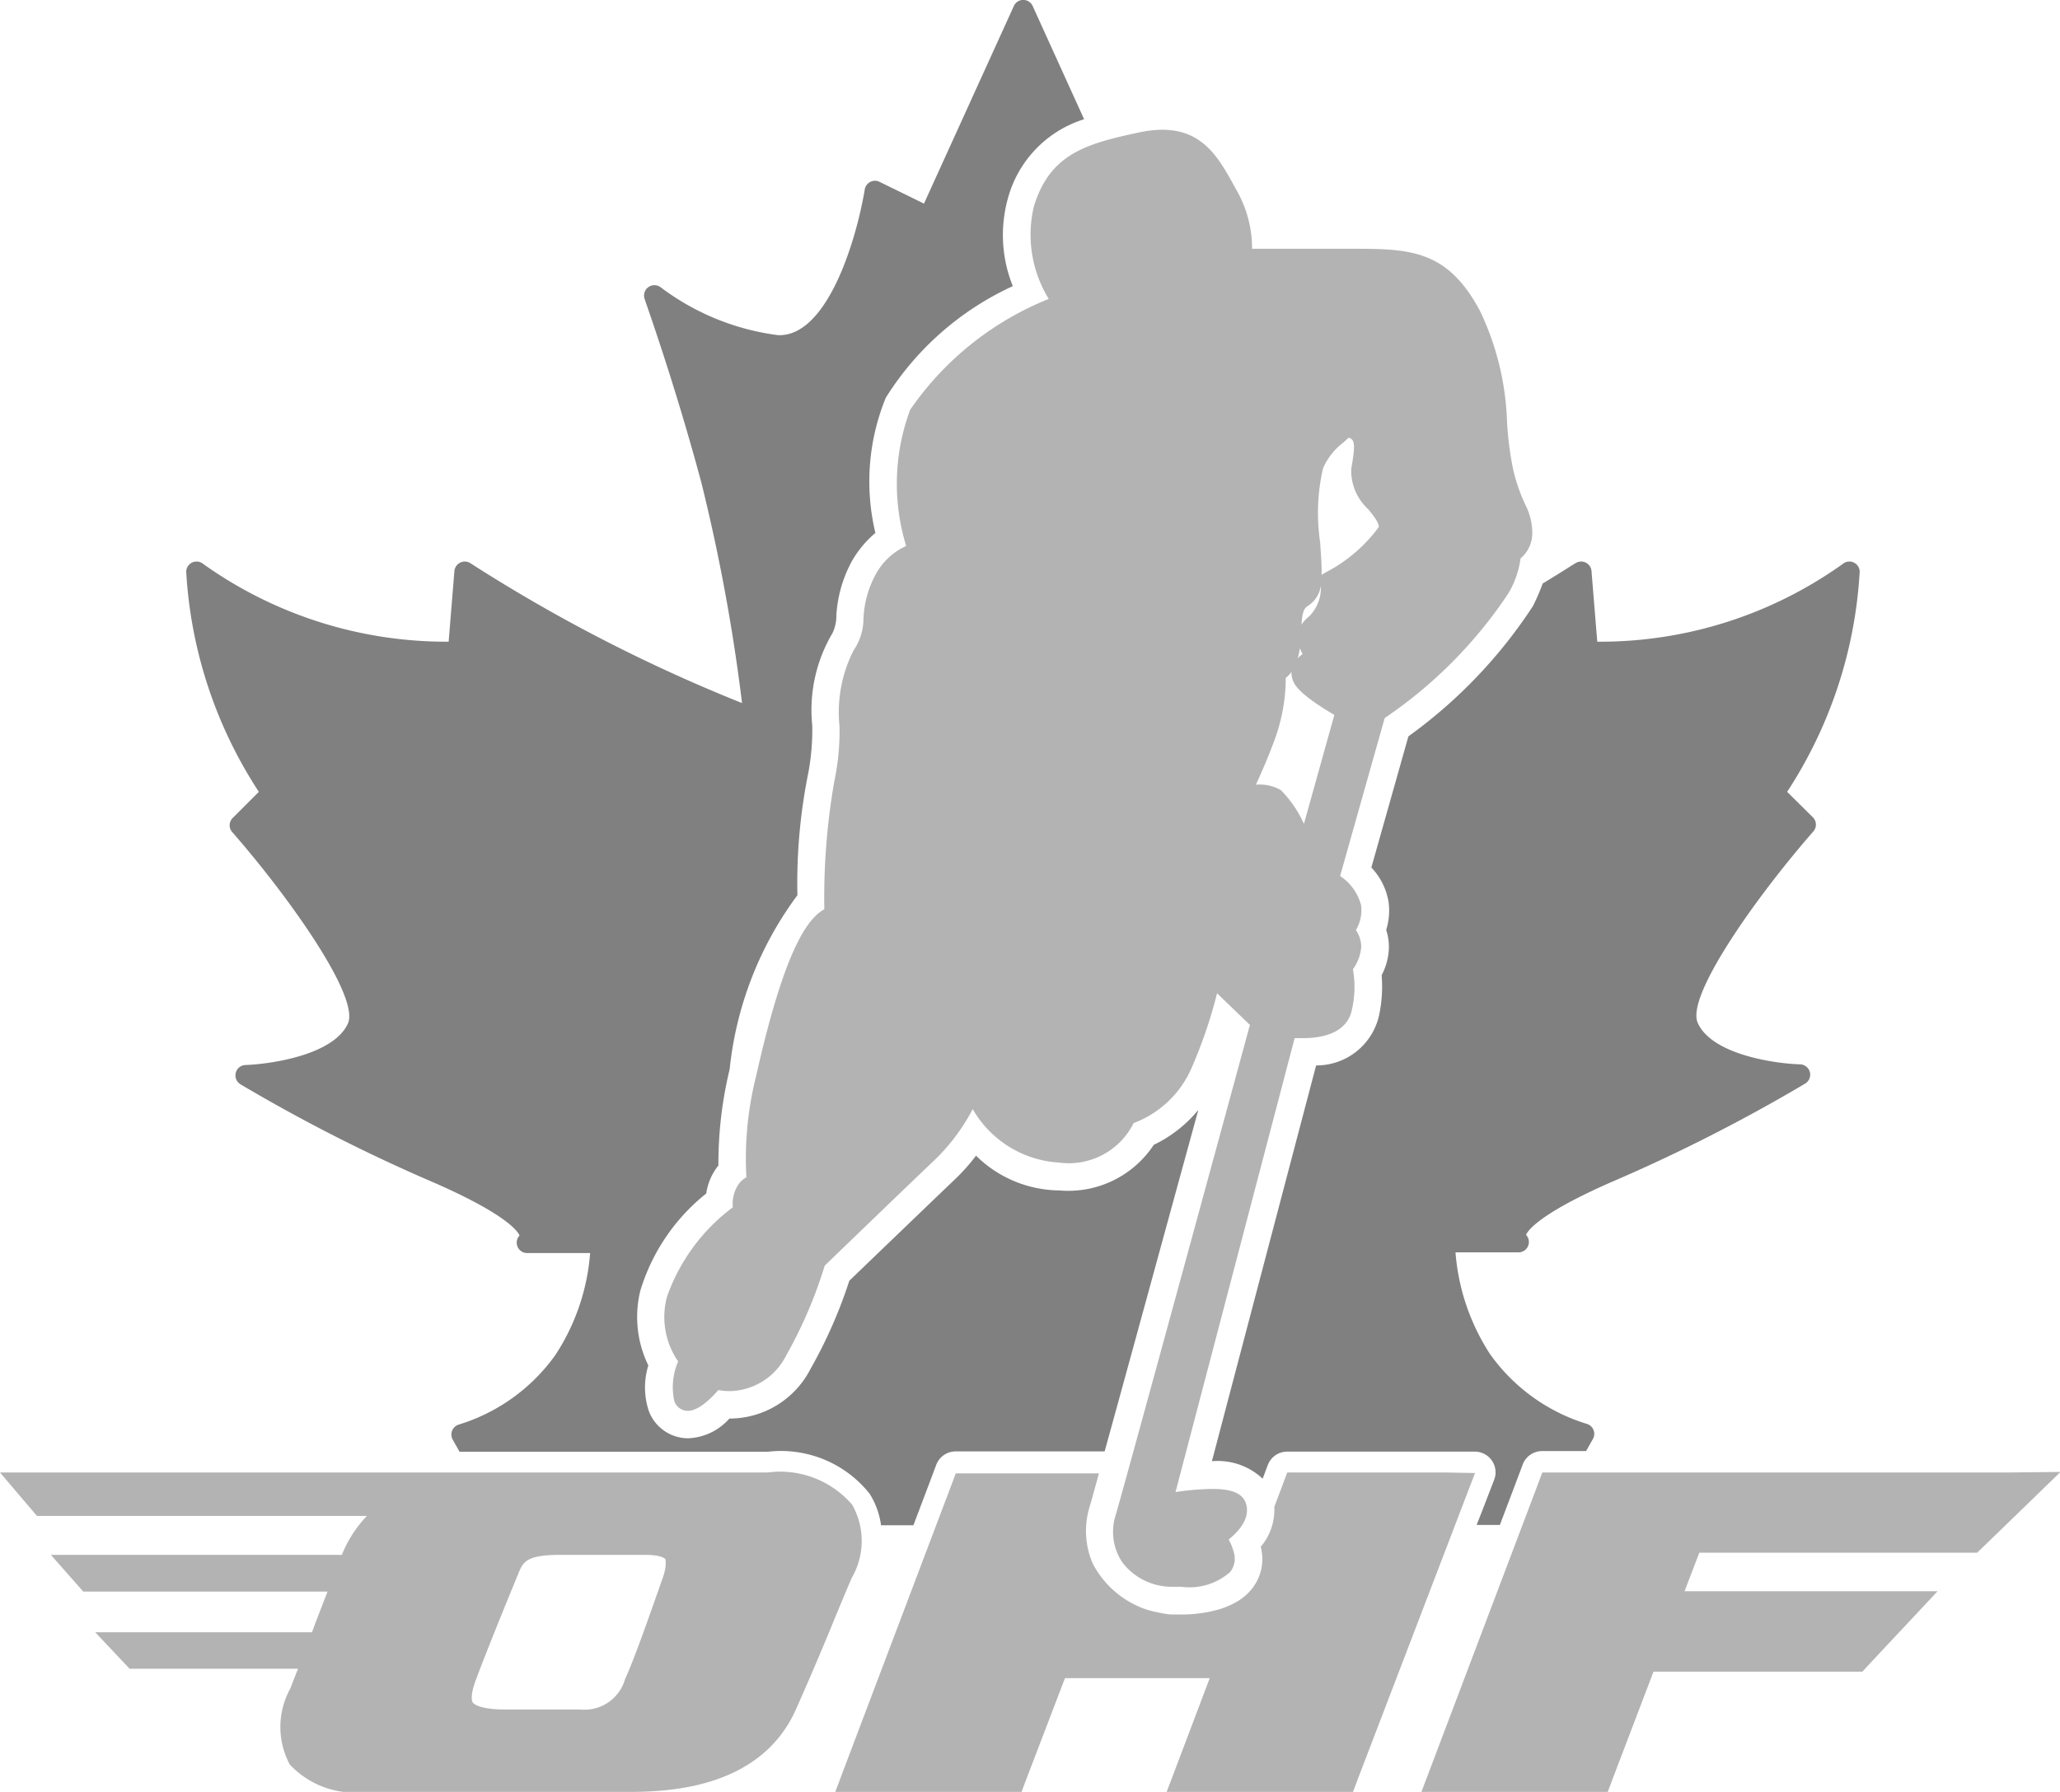<svg xmlns="http://www.w3.org/2000/svg" width="30.401" height="26.447" viewBox="0 0 30.401 26.447"><g transform="translate(-935.215 64.062)"><path d="M952.648-40.642l-.139,0A.917.917,0,0,1,951.78-41a.807.807,0,0,1-.1-.7c.118-.394,1.763-6.432,1.981-7.235l-.485-.467A6.967,6.967,0,0,1,952.8-48.3a1.508,1.508,0,0,1-.855.814,1.068,1.068,0,0,1-1.1.583,1.578,1.578,0,0,1-1.275-.789,2.943,2.943,0,0,1-.545.735c-.4.379-1.45,1.393-1.639,1.575a6.588,6.588,0,0,1-.566,1.32.952.952,0,0,1-.835.532.862.862,0,0,1-.168-.016c-.135.154-.306.307-.45.307a.21.21,0,0,1-.2-.142.95.95,0,0,1,.056-.587,1.152,1.152,0,0,1-.164-.957,2.811,2.811,0,0,1,.971-1.318.511.511,0,0,1,.1-.361.378.378,0,0,1,.1-.082,4.989,4.989,0,0,1,.145-1.5c.407-1.814.744-2.315,1.005-2.455a10,10,0,0,1,.148-1.892,3.519,3.519,0,0,0,.076-.812,2.016,2.016,0,0,1,.206-1.114.84.84,0,0,0,.148-.479,1.5,1.5,0,0,1,.178-.642.967.967,0,0,1,.452-.424,3.13,3.13,0,0,1,.059-2.01,4.527,4.527,0,0,1,2.045-1.636,1.809,1.809,0,0,1-.22-1.362c.234-.77.752-.928,1.577-1.1a1.6,1.6,0,0,1,.317-.035c.606,0,.838.422,1.063.829l.064.116a1.74,1.74,0,0,1,.2.812h1.548c.822,0,1.349.044,1.815.916a4.091,4.091,0,0,1,.4,1.658,4.989,4.989,0,0,0,.081.64,2.544,2.544,0,0,0,.19.567.9.9,0,0,1,.1.379.49.49,0,0,1-.172.41,1.373,1.373,0,0,1-.18.516,6.7,6.7,0,0,1-1.825,1.84l-.658,2.331a.746.746,0,0,1,.31.433.578.578,0,0,1-.077.366.441.441,0,0,1,.079.245.639.639,0,0,1-.123.332,1.493,1.493,0,0,1-.017.607c-.032.153-.168.41-.721.41h0c-.044,0-.086,0-.122,0l-1.758,6.7a3.925,3.925,0,0,1,.54-.046c.18,0,.426.02.494.2.085.228-.107.432-.25.546a.81.81,0,0,1,.084.221.313.313,0,0,1-.065.262A.909.909,0,0,1,952.648-40.642Zm1.1-11.838a.626.626,0,0,1,.367.078,1.665,1.665,0,0,1,.343.5l.449-1.608c-.528-.31-.587-.45-.608-.5a.3.3,0,0,1-.024-.137.391.391,0,0,1-.085.09,2.673,2.673,0,0,1-.188.976C953.921-52.865,953.83-52.656,953.749-52.48Zm.651-2.014a1.2,1.2,0,0,1-.033.149.44.44,0,0,1,.073-.064A.551.551,0,0,1,954.4-54.494Zm.308-.919a.421.421,0,0,1-.191.294c-.04.028-.083.058-.093.278a.442.442,0,0,1,.115-.126A.6.6,0,0,0,954.708-55.413Zm.414-2.192c-.027.026-.055.05-.081.074a.964.964,0,0,0-.3.38,2.951,2.951,0,0,0-.043,1.092c.013.183.025.349.022.482l.055-.034a2.265,2.265,0,0,0,.789-.672c0-.07-.079-.17-.16-.267a.767.767,0,0,1-.247-.57c0-.037.01-.075.016-.114.02-.124.044-.279,0-.336A.119.119,0,0,0,955.122-57.6Z" fill="#b3b3b3"/><path d="M952.9-47.681a1.919,1.919,0,0,1-.658.516,1.509,1.509,0,0,1-1.392.673,1.772,1.772,0,0,1-1.231-.513,2.865,2.865,0,0,1-.308.346c-.357.341-1.256,1.206-1.562,1.5a7.021,7.021,0,0,1-.572,1.3,1.343,1.343,0,0,1-1.187.734h-.011a.855.855,0,0,1-.607.291.62.62,0,0,1-.581-.4,1.1,1.1,0,0,1-.008-.675,1.631,1.631,0,0,1-.119-1.1,2.913,2.913,0,0,1,.974-1.438.845.845,0,0,1,.179-.413,5.922,5.922,0,0,1,.166-1.42,5.2,5.2,0,0,1,1-2.569,8.2,8.2,0,0,1,.161-1.807,3.433,3.433,0,0,0,.058-.7,2.228,2.228,0,0,1,.3-1.364.6.6,0,0,0,.056-.265,1.907,1.907,0,0,1,.232-.8,1.539,1.539,0,0,1,.344-.411,3.265,3.265,0,0,1,.153-1.995,4.349,4.349,0,0,1,1.875-1.648,2.017,2.017,0,0,1-.074-1.29,1.684,1.684,0,0,1,1.126-1.173l-.759-1.671a.153.153,0,0,0-.139-.09.151.151,0,0,0-.139.09l-1.326,2.916-.656-.321a.144.144,0,0,0-.067-.016.157.157,0,0,0-.07.017.153.153,0,0,0-.081.111c-.124.744-.546,2.151-1.259,2.151H946.7a3.644,3.644,0,0,1-1.735-.707.157.157,0,0,0-.093-.031.152.152,0,0,0-.09.03.152.152,0,0,0-.053.175c0,.012.432,1.2.837,2.711a27.221,27.221,0,0,1,.6,3.252,23.72,23.72,0,0,1-4.01-2.065.153.153,0,0,0-.082-.024.145.145,0,0,0-.068.016.155.155,0,0,0-.085.124l-.085,1.043a6.18,6.18,0,0,1-3.62-1.146.157.157,0,0,0-.1-.037.162.162,0,0,0-.061.012.155.155,0,0,0-.092.135,6.614,6.614,0,0,0,1.072,3.252l-.386.386a.152.152,0,0,0-.007.208c.818.934,1.888,2.429,1.707,2.826-.215.473-1.164.6-1.511.612a.152.152,0,0,0-.143.113.153.153,0,0,0,.066.17,24.841,24.841,0,0,0,2.852,1.45c1.089.476,1.247.728,1.269.784a.151.151,0,0,0-.035.147.151.151,0,0,0,.146.111h.931a3.183,3.183,0,0,1-.513,1.505,2.732,2.732,0,0,1-1.423,1.026.155.155,0,0,0-.1.089.155.155,0,0,0,.009.136l.1.177h4.549a1.672,1.672,0,0,1,1.5.616,1.146,1.146,0,0,1,.171.469h.478l.261-.69.075-.2a.306.306,0,0,1,.286-.2h2.2C951.857-43.87,952.493-46.2,952.9-47.681Z" fill="gray"/><path d="M961.589-52.375a6.615,6.615,0,0,0,1.071-3.252.154.154,0,0,0-.092-.135.157.157,0,0,0-.06-.012.154.154,0,0,0-.1.037,6.158,6.158,0,0,1-3.621,1.146l-.085-1.043a.152.152,0,0,0-.084-.124.151.151,0,0,0-.068-.016.154.154,0,0,0-.083.024c-.006,0-.192.123-.485.3a3.172,3.172,0,0,1-.144.333A7.25,7.25,0,0,1,956-53.194l-.547,1.936a.962.962,0,0,1,.254.508.945.945,0,0,1-.035.412.818.818,0,0,1,.04.254.918.918,0,0,1-.107.415,2.039,2.039,0,0,1-.041.607.946.946,0,0,1-.926.725L953.1-42.495a.964.964,0,0,1,.749.258v0l.075-.2a.306.306,0,0,1,.286-.2h2.77a.306.306,0,0,1,.306.306.3.3,0,0,1-.025.121l-.154.4-.1.255h.343l.261-.69.075-.2a.306.306,0,0,1,.286-.2h.65l.1-.177a.152.152,0,0,0,.009-.136.152.152,0,0,0-.1-.089,2.733,2.733,0,0,1-1.424-1.026,3.2,3.2,0,0,1-.512-1.505h.93a.153.153,0,0,0,.147-.111.152.152,0,0,0-.036-.147c.023-.056.181-.308,1.27-.784a24.867,24.867,0,0,0,2.851-1.45.153.153,0,0,0,.067-.17.154.154,0,0,0-.143-.113c-.348-.009-1.3-.137-1.511-.612-.181-.4.889-1.892,1.706-2.826a.152.152,0,0,0-.007-.208Z" fill="gray"/><path d="M964.862-42.329h-6.886l-.075.2-1.552,4.1-.157.414h2.75l.075-.2.6-1.574H962.7l.091-.1.536-.572.482-.515h-3.734l.218-.569h4.1l.089-.086.6-.581.541-.525Z" fill="#b3b3b3"/><path d="M947.786-40.775a1.087,1.087,0,0,0,.006-1.077,1.4,1.4,0,0,0-1.248-.477H935.215l.545.641h4.87a1.8,1.8,0,0,0-.37.575h-4.294l.478.542h3.605l-.078.2c-.046.122-.1.254-.151.4h-3.2l.508.539h2.485c-.037.093-.074.189-.112.288a1.176,1.176,0,0,0-.011,1.123,1.309,1.309,0,0,0,1.118.407h3.813c.546,0,2,0,2.542-1.222.264-.594.451-1.046.6-1.41C947.649-40.452,947.722-40.63,947.786-40.775Zm-5.594,1.841c-.024-.034-.026-.142.045-.332.2-.539.633-1.583.637-1.594.065-.157.129-.253.608-.253h1.258c.247,0,.294.062.294.062s.026.091-.032.259c-.2.569-.419,1.2-.563,1.515a.623.623,0,0,1-.661.446h-1.113C942.275-38.831,942.2-38.923,942.192-38.934Z" fill="#b3b3b3"/><path d="M956.538-42.329h-2.326l-.075.2-.116.307a.843.843,0,0,1-.2.589l.007.032a.7.7,0,0,1-.147.6.813.813,0,0,1-.226.187h0a1.24,1.24,0,0,1-.33.126l-.046.011a2.048,2.048,0,0,1-.428.044c-.051,0-.1,0-.158,0a1.517,1.517,0,0,1-.183-.03,1.36,1.36,0,0,1-.241-.067,1.4,1.4,0,0,1-.727-.653,1.215,1.215,0,0,1-.049-.832c.009-.031.03-.1.057-.2l0,0,.016-.058.067-.243h-2.113l-.075.2-1.552,4.1-.156.414h2.749l.075-.2.571-1.492h2.136l-.482,1.274-.157.414h2.75l.075-.2,1.57-4.1.159-.415Z" fill="#b3b3b3"/></g></svg>